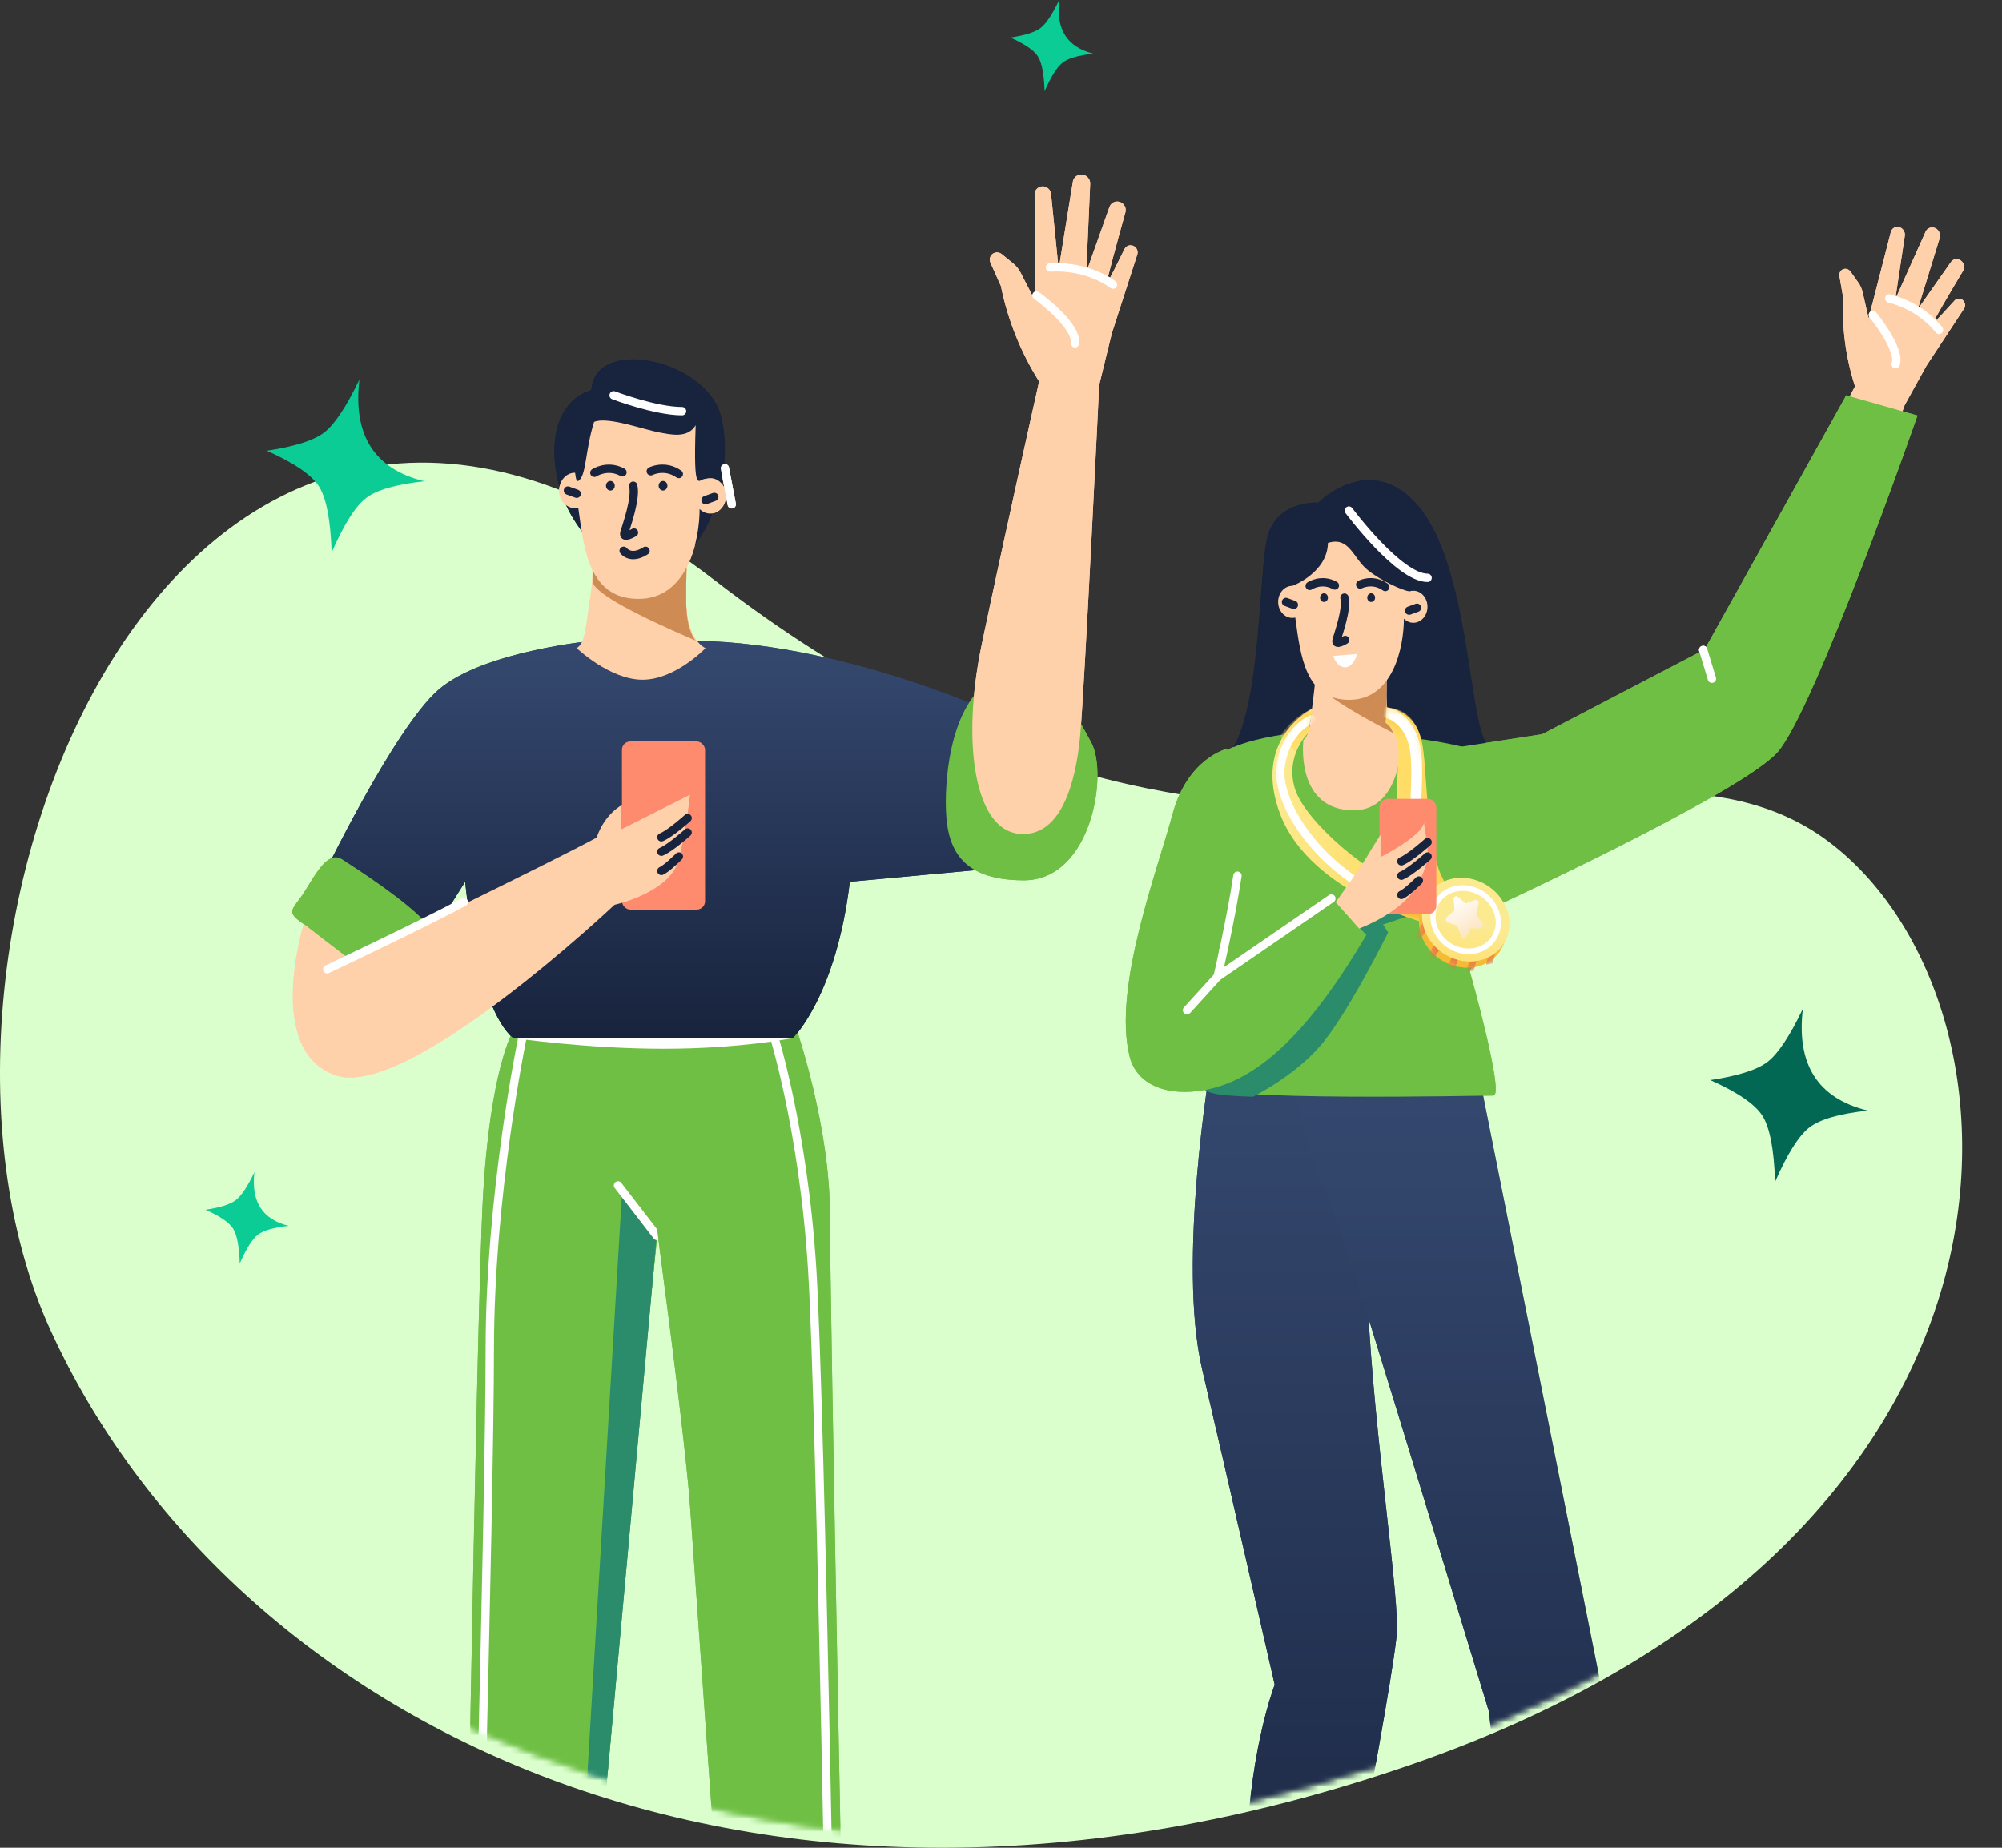 <svg width="312" height="288" viewBox="0 0 312 288" fill="none" xmlns="http://www.w3.org/2000/svg">
<rect x="0" y="0" width="312" height="288" fill="#333333" stroke="none"/>
<path fill-rule="evenodd" clip-rule="evenodd" d="M7.892 207.373C-19.819 146.776 27.992 26.105 111.442 90.492C194.893 154.879 251.602 106.478 284.759 131.023C317.916 155.568 322.281 239.8 219.586 275.154C116.891 310.508 35.604 267.969 7.892 207.373Z" fill="#DAFFCD"/>
<mask id="mask0_7_4" style="mask-type:alpha" maskUnits="userSpaceOnUse" x="32" y="17" width="280" height="270">
<path fill-rule="evenodd" clip-rule="evenodd" d="M43.769 252.908C43.769 252.908 103.843 296.832 178.337 284.003C252.831 271.174 280.814 237.893 280.814 237.893L261.791 147.075C261.791 147.075 303.671 113.891 309.444 78.384C315.217 42.876 311.684 18.636 293.969 18.636C276.254 18.636 250.903 83.553 237.479 81.08C224.055 78.607 220.165 44.183 204.964 53.515C189.763 62.847 195.167 11.604 163.491 18.636C131.815 25.669 155.667 65.641 125.053 53.515C94.439 41.389 69.88 50.062 61.636 72.341C53.391 94.619 23.647 121.299 34.39 160.719C45.132 200.138 52.067 196.882 50.995 221.104C49.924 245.326 43.769 252.908 43.769 252.908Z" fill="white"/>
</mask>
<g mask="url(#mask0_7_4)">
<path fill-rule="evenodd" clip-rule="evenodd" d="M79.952 160.719C79.952 160.719 76.332 166.666 75.247 186.996C74.163 207.326 72.275 329.129 72.275 329.129H89.878C89.878 329.129 97.198 249.874 98.302 234.635C99.407 219.396 105.788 161.79 105.788 161.79L79.952 160.719Z" fill="#6FBF44"/>
<path fill-rule="evenodd" clip-rule="evenodd" d="M102.388 192.276L96.928 186.057L88.407 329.129H89.878L102.388 192.276Z" fill="#2B8C6B"/>
<path d="M102.388 192.65L96.312 184.769" stroke="white" stroke-width="1.3" stroke-linecap="round"/>
<path d="M81.4 161.79C81.4 161.79 76.332 186.13 76.332 210.312C76.332 234.493 73.762 328.863 73.762 328.863" stroke="white" stroke-width="1.3" stroke-linecap="round"/>
<path fill-rule="evenodd" clip-rule="evenodd" d="M124.138 160.452C124.138 160.452 129.338 175.464 129.338 189.34C129.338 203.216 131.815 328.863 131.815 328.863H114.212C114.212 328.863 108.636 249.874 107.532 234.635C106.428 219.396 98.302 161.523 98.302 161.523L124.138 160.452Z" fill="#6FBF44"/>
<path d="M120.38 160.719C120.38 160.719 125.201 175.709 126.584 197.97C127.967 220.232 129.726 328.863 129.726 328.863" stroke="white" stroke-width="1.3" stroke-linecap="round"/>
<path fill-rule="evenodd" clip-rule="evenodd" d="M79.952 161.79C79.952 161.79 91.319 163.462 103.404 163.462C115.489 163.462 123.582 161.79 123.582 161.79H79.952Z" fill="white"/>
<path fill-rule="evenodd" clip-rule="evenodd" d="M92.584 99.847C92.584 99.847 75.368 101.432 68.364 107.481C61.359 113.53 49.924 137.43 49.924 137.43L64.831 149.595L72.496 137.43C72.496 137.43 74.192 156.877 79.952 161.79H123.582C123.582 161.79 130.301 155.289 132.446 137.43L158.831 134.993L157.111 112.103C157.111 112.103 130.426 99.417 106.295 99.895L92.584 99.847Z" fill="url(#paint0_linear_7_4)"/>
<path fill-rule="evenodd" clip-rule="evenodd" d="M53.343 133.958C51.237 132.601 49.514 135.645 47.608 138.745C45.702 141.845 44.255 141.941 47.339 144.037C50.424 146.132 61.169 157.166 62.927 155.52C64.685 153.874 64.534 149.099 65.959 148.766C67.384 148.434 69.519 147.501 66.527 144.006C63.535 140.51 55.45 135.315 53.343 133.958Z" fill="#6FBF44"/>
<path fill-rule="evenodd" clip-rule="evenodd" d="M147.398 125.066C147.398 131.447 149.002 137.191 159.548 137.207C170.095 137.223 172.745 120.634 170.059 115.713C167.372 110.792 163.357 102.851 156.18 105.26C149.002 107.669 147.398 118.685 147.398 125.066Z" fill="#6FBF44"/>
<path fill-rule="evenodd" clip-rule="evenodd" d="M168.32 114.872C167.641 121.977 165.341 130.712 158.674 129.942C152.007 129.172 149.749 116.073 152.998 100.464C156.248 84.855 161.941 59.46 161.941 59.46C159.081 54.908 157.043 49.835 155.986 44.585L154.356 40.951C154.13 40.447 154.286 39.859 154.73 39.547C155.146 39.254 155.712 39.277 156.114 39.605L157.924 41.082C158.387 41.459 158.766 41.928 159.039 42.458L161.257 46.77L161.24 30.314C161.239 29.663 161.722 29.123 162.366 29.056C163.08 28.981 163.727 29.511 163.8 30.231L164.988 41.947L167.198 28.328C167.313 27.619 167.958 27.132 168.672 27.215C169.394 27.298 169.934 27.933 169.902 28.66L169.292 42.443L172.903 32.258C173.142 31.582 173.887 31.239 174.565 31.493C175.212 31.735 175.571 32.435 175.387 33.095C174.513 36.232 172.211 44.553 172.503 44.166C172.773 43.809 174.434 40.462 175.242 38.823C175.491 38.318 176.089 38.098 176.614 38.319C177.141 38.54 177.414 39.13 177.24 39.668L173.273 51.951L171.3 60.015C171.3 60.015 169 107.767 168.32 114.872Z" fill="#FFD1AB"/>
<path d="M161.54 46.061C161.54 46.061 167.822 50.55 167.538 53.515" stroke="white" stroke-width="1.3" stroke-linecap="round"/>
<path d="M173.447 44.362C173.447 44.362 169.69 41.336 163.636 41.69" stroke="white" stroke-width="1.3" stroke-linecap="round"/>
<path fill-rule="evenodd" clip-rule="evenodd" d="M91.248 81.144C91.248 81.144 92.944 86.79 92.096 92.376C91.248 97.963 91.248 100.128 89.878 101.021C89.878 101.021 95.033 105.942 100.14 105.942C105.248 105.942 109.947 101.021 109.947 101.021C109.947 101.021 106.929 99.822 106.929 93.457C106.929 87.093 107.34 79.347 107.34 79.347L91.248 81.144Z" fill="#FFD1AB"/>
<path fill-rule="evenodd" clip-rule="evenodd" d="M107.088 85.024C106.982 88.012 106.929 90.824 106.929 93.457C106.929 96.435 107.425 98.565 108.416 99.847C98.589 95.627 93.253 92.653 92.406 90.923C92.436 89.998 92.421 89.091 92.375 88.227C92.362 87.435 92.31 86.642 92.221 85.849L107.088 85.024Z" fill="#CF8B54"/>
<path fill-rule="evenodd" clip-rule="evenodd" d="M89.104 80.432C85.575 74.48 84.481 63.257 92.165 60.784C92.686 52.323 110.173 55.98 112.398 64.996C114.623 74.012 110.045 86.778 103.605 88.307C97.165 89.835 92.633 86.384 89.104 80.432Z" fill="#18233D"/>
<path d="M95.631 61.611C95.631 61.611 102.136 64.083 106.295 64.083" stroke="white" stroke-width="1.3" stroke-linecap="round"/>
<path fill-rule="evenodd" clip-rule="evenodd" d="M92.584 65.757C94.654 64.874 100.229 66.927 102.649 67.382C104.573 67.744 107.171 68.359 108.416 66.28C108.029 77.723 108.905 74.506 109.985 74.634C110.205 74.561 110.438 74.522 110.679 74.522C112.038 74.522 113.14 75.76 113.14 77.286C113.14 78.812 112.038 80.049 110.679 80.049C110.045 80.049 109.468 79.78 109.031 79.338C109.035 84.181 107.174 93.343 99.521 93.343C91.869 93.343 91.043 85.817 90.12 79.147C89.953 79.187 89.78 79.208 89.602 79.208C88.243 79.208 87.141 77.971 87.141 76.445C87.141 74.918 88.243 73.681 89.602 73.681C89.698 73.681 89.677 75.135 90.12 74.964C91.409 74.188 91.174 70.222 92.584 65.757Z" fill="#FFD1AB"/>
<path d="M97.196 85.849C97.196 85.849 98.284 87.347 100.604 85.849" stroke="#18233D" stroke-width="1.3" stroke-linecap="round"/>
<path d="M98.685 75.706C99.167 77.706 97.632 81.908 97.317 83.01C97.002 84.112 98.807 83.01 98.807 83.01" stroke="#18233D" stroke-width="1.3" stroke-linecap="round"/>
<path d="M101.422 73.453C101.422 73.453 103.573 72.329 105.788 73.882" stroke="#18233D" stroke-width="1.3" stroke-linecap="round"/>
<path d="M92.629 73.692C92.629 73.692 94.66 72.328 97.011 73.62" stroke="#18233D" stroke-width="1.3" stroke-linecap="round"/>
<ellipse cx="103.333" cy="75.712" rx="0.684" ry="0.748" fill="#18233D"/>
<ellipse cx="95.123" cy="75.712" rx="0.684" ry="0.748" fill="#18233D"/>
<path d="M109.947 77.955L111.315 77.456" stroke="#18233D" stroke-width="1.3" stroke-linecap="round"/>
<path d="M89.878 76.958L88.51 76.46" stroke="#18233D" stroke-width="1.3" stroke-linecap="round"/>
<path d="M112.968 72.981L114.036 78.607" stroke="white" stroke-width="1.3" stroke-linecap="round"/>
<rect x="96.928" y="115.567" width="12.952" height="26.208" rx="1.3" fill="#FE8B6E"/>
<path fill-rule="evenodd" clip-rule="evenodd" d="M47.339 144.037C47.339 144.037 41.125 163.911 52.408 167.63C63.691 171.35 95.773 141.021 95.773 141.021C95.773 141.021 104.521 139.128 105.788 133.937C107.055 128.747 107.532 123.872 107.532 123.872L96.921 129.223V125.479C96.921 125.479 94.255 126.809 92.985 130.544C86.751 133.996 54.594 149.595 54.594 149.595L47.339 144.037Z" fill="#FFD1AB"/>
<path d="M107.164 127.505C107.164 127.505 104.493 129.914 103.074 130.5" stroke="#18233D" stroke-width="1.3" stroke-linecap="round"/>
<path d="M107.164 129.752C107.164 129.752 104.493 132.16 103.074 132.747" stroke="#18233D" stroke-width="1.3" stroke-linecap="round"/>
<path d="M105.801 133.496C105.801 133.496 104.02 135.302 103.074 135.742" stroke="#18233D" stroke-width="1.3" stroke-linecap="round"/>
<path d="M50.995 151.072C50.995 151.072 66.465 143.761 72.275 140.596" stroke="white" stroke-width="1.3" stroke-linecap="round"/>
<path fill-rule="evenodd" clip-rule="evenodd" d="M205.459 78.341C205.459 78.341 199.041 77.915 197.545 83.63C196.048 89.345 196.653 112.553 190.995 118.086C185.337 123.619 200.031 136.878 217.355 131.48C234.68 126.081 233.833 120.098 231.383 115.4C228.933 110.702 228.646 88.051 221.167 79.031C213.688 70.01 205.459 78.341 205.459 78.341Z" fill="#18233D"/>
<path fill-rule="evenodd" clip-rule="evenodd" d="M188.639 166.098C188.639 166.098 183.452 196.711 187.334 213.351C191.216 229.992 198.655 262.598 198.655 262.598C198.655 262.598 194.246 273.916 194.246 291.779C194.246 309.642 192.164 328.931 192.164 328.931H204.028C204.028 328.931 216.051 268.988 217.647 255.099C218.272 249.656 214.173 224.278 213.183 203.429C212.489 188.812 213.825 160.452 213.825 160.452L188.639 166.098Z" fill="url(#paint1_linear_7_4)"/>
<path fill-rule="evenodd" clip-rule="evenodd" d="M230.119 165.694L262.701 328.93H250.61C250.61 328.93 237.373 295.462 235.43 288.081C233.487 280.699 232.026 266.715 232.026 266.715C232.026 266.715 217.797 219.987 212.735 203.722C207.115 185.666 202.117 176.879 201.351 165.694H230.119Z" fill="url(#paint2_linear_7_4)"/>
<path fill-rule="evenodd" clip-rule="evenodd" d="M204.678 114.027C204.678 114.027 190.58 114.555 187.388 120.055C184.196 125.555 190.862 151.447 190.862 151.447C190.862 151.447 186.42 166.711 187.388 169.212C188.356 171.712 230.946 170.756 232.74 170.756C234.534 170.756 229.077 151.447 229.077 151.447C229.077 151.447 237.479 131.85 237.479 122.939C237.479 114.027 204.678 114.027 204.678 114.027Z" fill="#6FBF44"/>
<path fill-rule="evenodd" clip-rule="evenodd" d="M187.718 169.771L213.105 140.235L223.846 141.312L215.545 144.103L216.33 145.348C216.33 145.348 209.996 158.118 205.782 162.984C201.567 167.85 195.283 170.935 195.283 170.935C195.283 170.935 191.777 170.862 189.929 170.578C188.08 170.293 187.718 169.771 187.718 169.771Z" fill="#2B8C6B"/>
<path d="M210.213 79.582C210.213 79.582 218.007 90.066 222.483 90.066" stroke="white" stroke-width="1.3" stroke-linecap="round"/>
<path fill-rule="evenodd" clip-rule="evenodd" d="M204.175 97.381C204.175 97.381 205.464 102.481 204.819 107.529C204.175 112.577 204.175 114.534 203.133 115.341C203.133 115.341 201.813 125.603 210.186 126.279C218.558 126.956 218.387 115.341 218.387 115.341C218.387 115.341 216.094 114.258 216.094 108.506C216.094 102.755 216.406 95.756 216.406 95.756L204.175 97.381Z" fill="#FFD1AB"/>
<path fill-rule="evenodd" clip-rule="evenodd" d="M216.166 100.886C216.087 103.586 216.047 106.127 216.047 108.507C216.047 111.197 216.42 113.122 217.167 114.28C209.763 110.467 205.741 107.779 205.103 106.216C205.126 105.38 205.115 104.561 205.08 103.78C205.07 103.064 205.031 102.348 204.964 101.631L216.166 100.886Z" fill="#CF8B54"/>
<path fill-rule="evenodd" clip-rule="evenodd" d="M206.951 84.626C210.276 83.564 210.892 86.997 213.075 88.789C215.259 90.581 218.675 92.058 219.642 92.174C219.839 92.109 220.047 92.073 220.263 92.073C221.479 92.073 222.466 93.191 222.466 94.57C222.466 95.949 221.479 97.067 220.263 97.067C219.696 97.067 219.179 96.824 218.788 96.425C218.791 100.801 217.126 109.079 210.276 109.079C203.426 109.079 202.687 102.279 201.861 96.252C201.711 96.288 201.556 96.307 201.397 96.307C200.18 96.307 199.194 95.189 199.194 93.81C199.194 92.431 200.18 91.314 201.397 91.314C201.483 91.314 206.876 89.235 206.951 84.626Z" fill="#FFD1AB"/>
<path d="M209.527 93.143C209.959 94.95 208.584 98.747 208.302 99.743C208.021 100.739 209.636 99.743 209.636 99.743" stroke="#18233D" stroke-width="1.3" stroke-linecap="round"/>
<path d="M211.977 91.108C211.977 91.108 213.903 90.092 215.885 91.495" stroke="#18233D" stroke-width="1.3" stroke-linecap="round"/>
<path d="M204.106 91.323C204.106 91.323 205.924 90.091 208.029 91.258" stroke="#18233D" stroke-width="1.3" stroke-linecap="round"/>
<ellipse cx="213.688" cy="93.148" rx="0.612" ry="0.676" fill="#18233D"/>
<ellipse cx="206.339" cy="93.148" rx="0.612" ry="0.676" fill="#18233D"/>
<path fill-rule="evenodd" clip-rule="evenodd" d="M207.768 102.242L211.504 101.93C211.504 101.93 210.974 104.003 209.636 104.003C208.299 104.003 207.768 102.242 207.768 102.242Z" fill="white"/>
<path d="M219.608 95.175L220.833 94.725" stroke="#18233D" stroke-width="1.3" stroke-linecap="round"/>
<path d="M201.644 94.274L200.419 93.824" stroke="#18233D" stroke-width="1.3" stroke-linecap="round"/>
<path fill-rule="evenodd" clip-rule="evenodd" d="M281.393 105.78C279.315 111.43 276.821 119.596 271.394 117.187C265.966 114.779 266.853 103.426 272.89 91.483C278.928 79.539 289.092 60.217 289.092 60.217L289.046 60.074C287.635 55.642 287.027 51.01 287.254 46.422L286.667 43.054C286.58 42.557 286.85 42.085 287.303 41.942C287.699 41.817 288.138 41.976 288.394 42.335L289.606 44.04C289.925 44.488 290.153 44.997 290.276 45.534L291.211 49.62L294.673 36.172C294.819 35.605 295.356 35.264 295.918 35.382C296.526 35.51 296.943 36.126 296.849 36.757L295.363 46.656L300.086 36.117C300.345 35.539 300.997 35.29 301.579 35.548C302.167 35.809 302.479 36.497 302.288 37.114L298.867 48.211L304.043 40.835C304.398 40.33 305.086 40.232 305.594 40.616C306.093 40.993 306.241 41.697 305.929 42.221C304.506 44.603 300.87 50.719 301.194 50.481C301.496 50.26 303.591 47.966 304.619 46.834C304.941 46.479 305.479 46.448 305.865 46.763C306.267 47.092 306.366 47.681 306.09 48.102L300.188 57.075L296.822 63.167C296.822 63.167 283.471 100.131 281.393 105.78Z" fill="#FFD1AB"/>
<path d="M291.884 49.105C291.884 49.105 296.28 54.453 295.425 56.78" stroke="white" stroke-width="1.3" stroke-linecap="round"/>
<path d="M302.175 51.419C302.175 51.419 299.651 47.847 294.429 46.525" stroke="white" stroke-width="1.3" stroke-linecap="round"/>
<path fill-rule="evenodd" clip-rule="evenodd" d="M226.573 116.562L240.346 114.434L265.651 101.234L287.725 61.611L298.829 64.766C298.829 64.766 282.82 110.638 277.039 117.205C271.259 123.772 230.458 142.481 230.458 142.481L226.573 116.562Z" fill="#6FBF44"/>
<path d="M265.428 101.297L266.791 105.79" stroke="white" stroke-width="1.3" stroke-linecap="round"/>
<path fill-rule="evenodd" clip-rule="evenodd" d="M216.105 110.287C216.105 110.287 220.157 110.417 221.436 115.036C222.714 119.655 221.848 134.667 226.041 138.561L221.92 143.788C221.92 143.788 204.19 139.036 199.56 127.036C194.93 115.036 204.578 110.403 204.578 110.403L203.877 114.217C203.877 114.217 200.22 117.717 201.8 122.911C203.38 128.105 213.932 136.935 219.186 138.112C218.171 133.02 217.403 123.976 217.913 119.036C218.423 114.097 215.94 112.662 215.94 112.662L216.105 110.287Z" fill="url(#paint3_linear_7_4)"/>
<mask id="mask1_7_4" style="mask-type:alpha" maskUnits="userSpaceOnUse" x="198" y="110" width="29" height="34">
<path fill-rule="evenodd" clip-rule="evenodd" d="M216.105 110.287C216.105 110.287 220.157 110.417 221.436 115.036C222.714 119.655 221.848 134.667 226.041 138.561L221.92 143.788C221.92 143.788 204.19 139.036 199.56 127.036C194.93 115.036 204.578 110.403 204.578 110.403L203.877 114.217C203.877 114.217 200.22 117.717 201.8 122.911C203.38 128.105 213.932 136.935 219.186 138.112C218.171 133.02 217.403 123.976 217.913 119.036C218.423 114.097 215.94 112.662 215.94 112.662L216.105 110.287Z" fill="white"/>
</mask>
<g mask="url(#mask1_7_4)">
<path fill-rule="evenodd" clip-rule="evenodd" d="M222.01 118.961L217.823 120.157C217.847 119.765 217.877 119.39 217.913 119.036C218.253 115.743 217.596 113.618 215.94 112.661L216.105 110.287C218.807 110.373 220.584 111.956 221.436 115.036C221.696 115.975 221.867 117.344 222.01 118.961ZM199.466 114.778C200.569 112.951 202.327 111.452 204.741 110.283L204.04 114.097C203.067 115.019 202.357 116.017 201.91 117.093L199.466 114.778Z" fill="url(#paint4_linear_7_4)"/>
<path d="M215.643 110.935C215.643 110.935 219.737 111.442 220.587 116.939C221.436 122.437 219.124 130.949 222.704 138.129" stroke="white" stroke-width="1.69"/>
<path fill-rule="evenodd" clip-rule="evenodd" d="M219.186 138.112L221.92 143.788C221.92 143.788 217.056 142.23 215.103 141.59C213.15 140.95 213.573 135.362 213.573 135.362C213.573 135.362 215.444 136.633 216.575 137.187C217.706 137.742 219.186 138.112 219.186 138.112Z" fill="url(#paint5_linear_7_4)"/>
<path d="M204.418 112.103C204.418 112.103 200.265 113.668 199.56 119.655C198.855 125.643 206.669 137.244 218.932 140.979" stroke="white" stroke-width="1.3" stroke-linecap="round"/>
</g>
<ellipse rx="6.119" ry="7.26" transform="matrix(-0.295 0.996 0.904 0.323 227.948 144.295)" fill="#F5BB37"/>
<mask id="mask2_7_4" style="mask-type:alpha" maskUnits="userSpaceOnUse" x="221" y="137" width="14" height="14">
<ellipse rx="6.119" ry="7.26" transform="matrix(-0.295 0.996 0.904 0.323 227.948 144.295)" fill="white"/>
</mask>
<g mask="url(#mask2_7_4)">
<path d="M223.266 143.473L221.095 146.841L220.242 146.147L222.412 142.78L223.266 143.473Z" fill="url(#paint6_linear_7_4)"/>
<path d="M225 146.87L223.433 149.504L222.558 148.845L224.125 146.212L225 146.87Z" fill="url(#paint7_linear_7_4)"/>
<path d="M227.603 148.487L226.64 151.213L225.666 150.765L226.629 148.039L227.603 148.487Z" fill="url(#paint8_linear_7_4)"/>
<path d="M230.578 148.343L229.493 151.747L228.459 151.554L229.543 148.151L230.578 148.343Z" fill="url(#paint9_linear_7_4)"/>
<path d="M233.193 147.959L232.622 150.174L231.594 150.357L232.165 148.143L233.193 147.959Z" fill="url(#paint10_linear_7_4)"/>
</g>
<ellipse rx="6.119" ry="7.26" transform="matrix(-0.295 0.996 0.904 0.323 228.416 143.341)" fill="url(#paint11_linear_7_4)"/>
<ellipse rx="4.631" ry="5.431" transform="matrix(-0.295 0.996 0.904 0.323 228.416 143.341)" stroke="white" stroke-width="0.845"/>
<path d="M225.674 143.78C225.518 143.725 225.399 143.578 225.362 143.396C225.326 143.215 225.38 143.036 225.503 142.93L226.602 141.987C226.648 141.947 226.673 141.881 226.668 141.811L226.546 140.176C226.533 139.992 226.609 139.826 226.746 139.742C226.883 139.659 227.052 139.676 227.186 139.786L228.385 140.766C228.436 140.808 228.5 140.82 228.556 140.797L229.866 140.274C230.013 140.215 230.18 140.259 230.301 140.39C230.422 140.52 230.472 140.709 230.432 140.883L230.074 142.432C230.059 142.498 230.073 142.571 230.113 142.626L231.044 143.939C231.126 144.054 231.16 144.194 231.141 144.333C231.111 144.549 230.949 144.708 230.754 144.705L229.334 144.682C229.275 144.681 229.218 144.716 229.188 144.771L228.453 146.106C228.417 146.171 228.37 146.221 228.312 146.256C228.207 146.321 228.079 146.325 227.961 146.269C227.844 146.214 227.754 146.107 227.708 145.97L227.189 144.407C227.166 144.34 227.118 144.288 227.059 144.267L225.674 143.78Z" fill="url(#paint12_linear_7_4)"/>
<path fill-rule="evenodd" clip-rule="evenodd" d="M191.189 116.717C191.189 116.717 185.056 118.196 182.723 126.936C180.39 135.676 173.363 153.972 176.051 164.687C177.167 169.135 181.982 171.006 187.951 169.854C196.364 168.232 204.222 160.51 212.939 145.729L207.426 139.986L189.768 152.386L191.189 116.717Z" fill="#6FBF44"/>
<path d="M189.763 152.215L184.991 157.457" stroke="white" stroke-width="1.3" stroke-linecap="round"/>
<path d="M192.851 136.491C191.83 143.369 189.763 152.215 189.763 152.215L207.486 140.044" stroke="white" stroke-width="1.3" stroke-linecap="round"/>
<rect x="214.984" y="124.51" width="8.862" height="17.971" rx="1.3" fill="#FE8B6E"/>
<path fill-rule="evenodd" clip-rule="evenodd" d="M208.168 140.624C208.168 140.624 211.975 135.3 212.987 133.594C213.998 131.887 215.149 130.12 215.149 130.12V133.594C215.149 133.594 221.541 130.362 221.911 128.254C222.491 132.481 223.204 133.698 220.831 138.01C218.458 142.323 211.813 144.727 211.813 144.727L208.168 140.624Z" fill="#FFD1AB"/>
<path d="M222.483 131.249C222.483 131.249 219.812 133.658 218.393 134.244" stroke="#18233D" stroke-width="1.3" stroke-linecap="round"/>
<path d="M222.483 133.496C222.483 133.496 219.812 135.904 218.393 136.491" stroke="#18233D" stroke-width="1.3" stroke-linecap="round"/>
<path d="M221.119 137.24C221.119 137.24 219.339 139.046 218.393 139.486" stroke="#18233D" stroke-width="1.3" stroke-linecap="round"/>
</g>
<mask id="mask3_7_4" style="mask-type:alpha" maskUnits="userSpaceOnUse" x="32" y="17" width="280" height="270">
<path fill-rule="evenodd" clip-rule="evenodd" d="M43.769 252.908C43.769 252.908 103.843 296.832 178.337 284.003C252.831 271.174 280.814 237.893 280.814 237.893L261.791 147.075C261.791 147.075 303.671 113.891 309.444 78.384C315.217 42.876 311.684 18.636 293.969 18.636C276.254 18.636 250.903 83.553 237.479 81.08C224.055 78.607 220.165 44.183 204.964 53.515C189.763 62.847 195.167 11.604 163.491 18.636C131.815 25.669 155.667 65.641 125.053 53.515C94.439 41.389 69.88 50.062 61.636 72.341C53.391 94.619 23.647 121.299 34.39 160.719C45.132 200.138 52.067 196.882 50.995 221.104C49.924 245.326 43.769 252.908 43.769 252.908Z" fill="white"/>
</mask>
<g mask="url(#mask3_7_4)">
<path fill-rule="evenodd" clip-rule="evenodd" d="M79.952 160.719C79.952 160.719 76.332 166.666 75.247 186.996C74.163 207.326 72.275 329.129 72.275 329.129H89.878C89.878 329.129 97.198 249.874 98.302 234.635C99.407 219.396 105.788 161.79 105.788 161.79L79.952 160.719Z" fill="#6FBF44"/>
<path fill-rule="evenodd" clip-rule="evenodd" d="M102.388 192.276L96.928 186.057L88.407 329.129H89.878L102.388 192.276Z" fill="#2B8C6B"/>
<path d="M102.388 192.65L96.312 184.769" stroke="white" stroke-width="1.3" stroke-linecap="round"/>
<path d="M81.4 161.79C81.4 161.79 76.332 186.13 76.332 210.312C76.332 234.493 73.762 328.863 73.762 328.863" stroke="white" stroke-width="1.3" stroke-linecap="round"/>
<path fill-rule="evenodd" clip-rule="evenodd" d="M124.138 160.452C124.138 160.452 129.338 175.464 129.338 189.34C129.338 203.216 131.815 328.863 131.815 328.863H114.212C114.212 328.863 108.636 249.874 107.532 234.635C106.428 219.396 98.302 161.523 98.302 161.523L124.138 160.452Z" fill="#6FBF44"/>
<path d="M120.38 160.719C120.38 160.719 125.201 175.709 126.584 197.97C127.967 220.232 129.726 328.863 129.726 328.863" stroke="white" stroke-width="1.3" stroke-linecap="round"/>
<path fill-rule="evenodd" clip-rule="evenodd" d="M79.952 161.79C79.952 161.79 91.319 163.462 103.404 163.462C115.489 163.462 123.582 161.79 123.582 161.79H79.952Z" fill="white"/>
<path fill-rule="evenodd" clip-rule="evenodd" d="M92.584 99.847C92.584 99.847 75.368 101.432 68.364 107.481C61.359 113.53 49.924 137.43 49.924 137.43L64.831 149.595L72.496 137.43C72.496 137.43 74.192 156.877 79.952 161.79H123.582C123.582 161.79 130.301 155.289 132.446 137.43L158.831 134.993L157.111 112.103C157.111 112.103 130.426 99.417 106.295 99.895L92.584 99.847Z" fill="url(#paint13_linear_7_4)"/>
<path fill-rule="evenodd" clip-rule="evenodd" d="M53.343 133.958C51.237 132.601 49.514 135.645 47.608 138.745C45.702 141.845 44.255 141.941 47.339 144.037C50.424 146.132 61.169 157.166 62.927 155.52C64.685 153.874 64.534 149.099 65.959 148.766C67.384 148.434 69.519 147.501 66.527 144.006C63.535 140.51 55.45 135.315 53.343 133.958Z" fill="#6FBF44"/>
<path fill-rule="evenodd" clip-rule="evenodd" d="M147.398 125.066C147.398 131.447 149.002 137.191 159.548 137.207C170.095 137.223 172.745 120.634 170.059 115.713C167.372 110.792 163.357 102.851 156.18 105.26C149.002 107.669 147.398 118.685 147.398 125.066Z" fill="#6FBF44"/>
<path fill-rule="evenodd" clip-rule="evenodd" d="M168.32 114.872C167.641 121.977 165.341 130.712 158.674 129.942C152.007 129.172 149.749 116.073 152.998 100.464C156.248 84.855 161.941 59.46 161.941 59.46C159.081 54.908 157.043 49.835 155.986 44.585L154.356 40.951C154.13 40.447 154.286 39.859 154.73 39.547C155.146 39.254 155.712 39.277 156.114 39.605L157.924 41.082C158.387 41.459 158.766 41.928 159.039 42.458L161.257 46.77L161.24 30.314C161.239 29.663 161.722 29.123 162.366 29.056C163.08 28.981 163.727 29.511 163.8 30.231L164.988 41.947L167.198 28.328C167.313 27.619 167.958 27.132 168.672 27.215C169.394 27.298 169.934 27.933 169.902 28.66L169.292 42.443L172.903 32.258C173.142 31.582 173.887 31.239 174.565 31.493C175.212 31.735 175.571 32.435 175.387 33.095C174.513 36.232 172.211 44.553 172.503 44.166C172.773 43.809 174.434 40.462 175.242 38.823C175.491 38.318 176.089 38.098 176.614 38.319C177.141 38.54 177.414 39.13 177.24 39.668L173.273 51.951L171.3 60.015C171.3 60.015 169 107.767 168.32 114.872Z" fill="#FFD1AB"/>
<path d="M161.54 46.061C161.54 46.061 167.822 50.55 167.538 53.515" stroke="white" stroke-width="1.3" stroke-linecap="round"/>
<path d="M173.447 44.362C173.447 44.362 169.69 41.336 163.636 41.69" stroke="white" stroke-width="1.3" stroke-linecap="round"/>
<path fill-rule="evenodd" clip-rule="evenodd" d="M91.248 81.144C91.248 81.144 92.944 86.79 92.096 92.376C91.248 97.963 91.248 100.128 89.878 101.021C89.878 101.021 95.033 105.942 100.14 105.942C105.248 105.942 109.947 101.021 109.947 101.021C109.947 101.021 106.929 99.822 106.929 93.457C106.929 87.093 107.34 79.347 107.34 79.347L91.248 81.144Z" fill="#FFD1AB"/>
<path fill-rule="evenodd" clip-rule="evenodd" d="M107.088 85.024C106.982 88.012 106.929 90.824 106.929 93.457C106.929 96.435 107.425 98.565 108.416 99.847C98.589 95.627 93.253 92.653 92.406 90.923C92.436 89.998 92.421 89.091 92.375 88.227C92.362 87.435 92.31 86.642 92.221 85.849L107.088 85.024Z" fill="#CF8B54"/>
<path fill-rule="evenodd" clip-rule="evenodd" d="M89.104 80.432C85.575 74.48 84.481 63.257 92.165 60.784C92.686 52.323 110.173 55.98 112.398 64.996C114.623 74.012 110.045 86.778 103.605 88.307C97.165 89.835 92.633 86.384 89.104 80.432Z" fill="#18233D"/>
<path d="M95.631 61.611C95.631 61.611 102.136 64.083 106.295 64.083" stroke="white" stroke-width="1.3" stroke-linecap="round"/>
<path fill-rule="evenodd" clip-rule="evenodd" d="M92.584 65.757C94.654 64.874 100.229 66.927 102.649 67.382C104.573 67.744 107.171 68.359 108.416 66.28C108.029 77.723 108.905 74.506 109.985 74.634C110.205 74.561 110.438 74.522 110.679 74.522C112.038 74.522 113.14 75.76 113.14 77.286C113.14 78.812 112.038 80.049 110.679 80.049C110.045 80.049 109.468 79.78 109.031 79.338C109.035 84.181 107.174 93.343 99.521 93.343C91.869 93.343 91.043 85.817 90.12 79.147C89.953 79.187 89.78 79.208 89.602 79.208C88.243 79.208 87.141 77.971 87.141 76.445C87.141 74.918 88.243 73.681 89.602 73.681C89.698 73.681 89.677 75.135 90.12 74.964C91.409 74.188 91.174 70.222 92.584 65.757Z" fill="#FFD1AB"/>
<path d="M97.196 85.849C97.196 85.849 98.284 87.347 100.604 85.849" stroke="#18233D" stroke-width="1.3" stroke-linecap="round"/>
<path d="M98.685 75.706C99.167 77.706 97.632 81.908 97.317 83.01C97.002 84.112 98.807 83.01 98.807 83.01" stroke="#18233D" stroke-width="1.3" stroke-linecap="round"/>
<path d="M101.422 73.453C101.422 73.453 103.573 72.329 105.788 73.882" stroke="#18233D" stroke-width="1.3" stroke-linecap="round"/>
<path d="M92.629 73.692C92.629 73.692 94.66 72.328 97.011 73.62" stroke="#18233D" stroke-width="1.3" stroke-linecap="round"/>
<ellipse cx="103.333" cy="75.712" rx="0.684" ry="0.748" fill="#18233D"/>
<ellipse cx="95.123" cy="75.712" rx="0.684" ry="0.748" fill="#18233D"/>
<path d="M109.947 77.955L111.315 77.456" stroke="#18233D" stroke-width="1.3" stroke-linecap="round"/>
<path d="M89.878 76.958L88.51 76.46" stroke="#18233D" stroke-width="1.3" stroke-linecap="round"/>
<path d="M112.968 72.981L114.036 78.607" stroke="white" stroke-width="1.3" stroke-linecap="round"/>
<rect x="96.928" y="115.567" width="12.952" height="26.208" rx="1.3" fill="#FE8B6E"/>
<path fill-rule="evenodd" clip-rule="evenodd" d="M47.339 144.037C47.339 144.037 41.125 163.911 52.408 167.63C63.691 171.35 95.773 141.021 95.773 141.021C95.773 141.021 104.521 139.128 105.788 133.937C107.055 128.747 107.532 123.872 107.532 123.872L96.921 129.223V125.479C96.921 125.479 94.255 126.809 92.985 130.544C86.751 133.996 54.594 149.595 54.594 149.595L47.339 144.037Z" fill="#FFD1AB"/>
<path d="M107.164 127.505C107.164 127.505 104.493 129.914 103.074 130.5" stroke="#18233D" stroke-width="1.3" stroke-linecap="round"/>
<path d="M107.164 129.752C107.164 129.752 104.493 132.16 103.074 132.747" stroke="#18233D" stroke-width="1.3" stroke-linecap="round"/>
<path d="M105.801 133.496C105.801 133.496 104.02 135.302 103.074 135.742" stroke="#18233D" stroke-width="1.3" stroke-linecap="round"/>
<path d="M50.995 151.072C50.995 151.072 66.465 143.761 72.275 140.596" stroke="white" stroke-width="1.3" stroke-linecap="round"/>
<path fill-rule="evenodd" clip-rule="evenodd" d="M205.459 78.341C205.459 78.341 199.041 77.915 197.545 83.63C196.048 89.345 196.653 112.553 190.995 118.086C185.337 123.619 200.031 136.878 217.355 131.48C234.68 126.081 233.833 120.098 231.383 115.4C228.933 110.702 228.646 88.051 221.167 79.031C213.688 70.01 205.459 78.341 205.459 78.341Z" fill="#18233D"/>
<path fill-rule="evenodd" clip-rule="evenodd" d="M188.639 166.098C188.639 166.098 183.452 196.711 187.334 213.351C191.216 229.992 198.655 262.598 198.655 262.598C198.655 262.598 194.246 273.916 194.246 291.779C194.246 309.642 192.164 328.931 192.164 328.931H204.028C204.028 328.931 216.051 268.988 217.647 255.099C218.272 249.656 214.173 224.278 213.183 203.429C212.489 188.812 213.825 160.452 213.825 160.452L188.639 166.098Z" fill="url(#paint14_linear_7_4)"/>
<path fill-rule="evenodd" clip-rule="evenodd" d="M230.119 165.694L262.701 328.93H250.61C250.61 328.93 237.373 295.462 235.43 288.081C233.487 280.699 232.026 266.715 232.026 266.715C232.026 266.715 217.797 219.987 212.735 203.722C207.115 185.666 202.117 176.879 201.351 165.694H230.119Z" fill="url(#paint15_linear_7_4)"/>
<path fill-rule="evenodd" clip-rule="evenodd" d="M204.678 114.027C204.678 114.027 190.58 114.555 187.388 120.055C184.196 125.555 190.862 151.447 190.862 151.447C190.862 151.447 186.42 166.711 187.388 169.212C188.356 171.712 230.946 170.756 232.74 170.756C234.534 170.756 229.077 151.447 229.077 151.447C229.077 151.447 237.479 131.85 237.479 122.939C237.479 114.027 204.678 114.027 204.678 114.027Z" fill="#6FBF44"/>
<path fill-rule="evenodd" clip-rule="evenodd" d="M187.718 169.771L213.105 140.235L223.846 141.312L215.545 144.103L216.33 145.348C216.33 145.348 209.996 158.118 205.782 162.984C201.567 167.85 195.283 170.935 195.283 170.935C195.283 170.935 191.777 170.862 189.929 170.578C188.08 170.293 187.718 169.771 187.718 169.771Z" fill="#2B8C6B"/>
<path d="M210.213 79.582C210.213 79.582 218.007 90.066 222.483 90.066" stroke="white" stroke-width="1.3" stroke-linecap="round"/>
<path fill-rule="evenodd" clip-rule="evenodd" d="M204.175 97.381C204.175 97.381 205.464 102.481 204.819 107.529C204.175 112.577 204.175 114.534 203.133 115.341C203.133 115.341 201.813 125.603 210.186 126.279C218.558 126.956 218.387 115.341 218.387 115.341C218.387 115.341 216.094 114.258 216.094 108.506C216.094 102.755 216.406 95.756 216.406 95.756L204.175 97.381Z" fill="#FFD1AB"/>
<path fill-rule="evenodd" clip-rule="evenodd" d="M216.166 100.886C216.087 103.586 216.047 106.127 216.047 108.507C216.047 111.197 216.42 113.122 217.167 114.28C209.763 110.467 205.741 107.779 205.103 106.216C205.126 105.38 205.115 104.561 205.08 103.78C205.07 103.064 205.031 102.348 204.964 101.631L216.166 100.886Z" fill="#CF8B54"/>
<path fill-rule="evenodd" clip-rule="evenodd" d="M206.951 84.626C210.276 83.564 210.892 86.997 213.075 88.789C215.259 90.581 218.675 92.058 219.642 92.174C219.839 92.109 220.047 92.073 220.263 92.073C221.479 92.073 222.466 93.191 222.466 94.57C222.466 95.949 221.479 97.067 220.263 97.067C219.696 97.067 219.179 96.824 218.788 96.425C218.791 100.801 217.126 109.079 210.276 109.079C203.426 109.079 202.687 102.279 201.861 96.252C201.711 96.288 201.556 96.307 201.397 96.307C200.18 96.307 199.194 95.189 199.194 93.81C199.194 92.431 200.18 91.314 201.397 91.314C201.483 91.314 206.876 89.235 206.951 84.626Z" fill="#FFD1AB"/>
<path d="M209.527 93.143C209.959 94.95 208.584 98.747 208.302 99.743C208.021 100.739 209.636 99.743 209.636 99.743" stroke="#18233D" stroke-width="1.3" stroke-linecap="round"/>
<path d="M211.977 91.108C211.977 91.108 213.903 90.092 215.885 91.495" stroke="#18233D" stroke-width="1.3" stroke-linecap="round"/>
<path d="M204.106 91.323C204.106 91.323 205.924 90.091 208.029 91.258" stroke="#18233D" stroke-width="1.3" stroke-linecap="round"/>
<ellipse cx="213.688" cy="93.148" rx="0.612" ry="0.676" fill="#18233D"/>
<ellipse cx="206.339" cy="93.148" rx="0.612" ry="0.676" fill="#18233D"/>
<path fill-rule="evenodd" clip-rule="evenodd" d="M207.768 102.242L211.504 101.93C211.504 101.93 210.974 104.003 209.636 104.003C208.299 104.003 207.768 102.242 207.768 102.242Z" fill="white"/>
<path d="M219.608 95.175L220.833 94.725" stroke="#18233D" stroke-width="1.3" stroke-linecap="round"/>
<path d="M201.644 94.274L200.419 93.824" stroke="#18233D" stroke-width="1.3" stroke-linecap="round"/>
<path fill-rule="evenodd" clip-rule="evenodd" d="M281.393 105.78C279.315 111.43 276.821 119.596 271.394 117.187C265.966 114.779 266.853 103.426 272.89 91.483C278.928 79.539 289.092 60.217 289.092 60.217L289.046 60.074C287.635 55.642 287.027 51.01 287.254 46.422L286.667 43.054C286.58 42.557 286.85 42.085 287.303 41.942C287.699 41.817 288.138 41.976 288.394 42.335L289.606 44.04C289.925 44.488 290.153 44.997 290.276 45.534L291.211 49.62L294.673 36.172C294.819 35.605 295.356 35.264 295.918 35.382C296.526 35.51 296.943 36.126 296.849 36.757L295.363 46.656L300.086 36.117C300.345 35.539 300.997 35.29 301.579 35.548C302.167 35.809 302.479 36.497 302.288 37.114L298.867 48.211L304.043 40.835C304.398 40.33 305.086 40.232 305.594 40.616C306.093 40.993 306.241 41.697 305.929 42.221C304.506 44.603 300.87 50.719 301.194 50.481C301.496 50.26 303.591 47.966 304.619 46.834C304.941 46.479 305.479 46.448 305.865 46.763C306.267 47.092 306.366 47.681 306.09 48.102L300.188 57.075L296.822 63.167C296.822 63.167 283.471 100.131 281.393 105.78Z" fill="#FFD1AB"/>
<path d="M291.884 49.105C291.884 49.105 296.28 54.453 295.425 56.78" stroke="white" stroke-width="1.3" stroke-linecap="round"/>
<path d="M302.175 51.419C302.175 51.419 299.651 47.847 294.429 46.525" stroke="white" stroke-width="1.3" stroke-linecap="round"/>
<path fill-rule="evenodd" clip-rule="evenodd" d="M226.573 116.562L240.346 114.434L265.651 101.234L287.725 61.611L298.829 64.766C298.829 64.766 282.82 110.638 277.039 117.205C271.259 123.772 230.458 142.481 230.458 142.481L226.573 116.562Z" fill="#6FBF44"/>
<path d="M265.428 101.297L266.791 105.79" stroke="white" stroke-width="1.3" stroke-linecap="round"/>
<path fill-rule="evenodd" clip-rule="evenodd" d="M216.105 110.287C216.105 110.287 220.157 110.417 221.436 115.036C222.714 119.655 221.848 134.667 226.041 138.561L221.92 143.788C221.92 143.788 204.19 139.036 199.56 127.036C194.93 115.036 204.578 110.403 204.578 110.403L203.877 114.217C203.877 114.217 200.22 117.717 201.8 122.911C203.38 128.105 213.932 136.935 219.186 138.112C218.171 133.02 217.403 123.976 217.913 119.036C218.423 114.097 215.94 112.662 215.94 112.662L216.105 110.287Z" fill="url(#paint16_linear_7_4)"/>
<mask id="mask4_7_4" style="mask-type:alpha" maskUnits="userSpaceOnUse" x="198" y="110" width="29" height="34">
<path fill-rule="evenodd" clip-rule="evenodd" d="M216.105 110.287C216.105 110.287 220.157 110.417 221.436 115.036C222.714 119.655 221.848 134.667 226.041 138.561L221.92 143.788C221.92 143.788 204.19 139.036 199.56 127.036C194.93 115.036 204.578 110.403 204.578 110.403L203.877 114.217C203.877 114.217 200.22 117.717 201.8 122.911C203.38 128.105 213.932 136.935 219.186 138.112C218.171 133.02 217.403 123.976 217.913 119.036C218.423 114.097 215.94 112.662 215.94 112.662L216.105 110.287Z" fill="white"/>
</mask>
<g mask="url(#mask4_7_4)">
<path fill-rule="evenodd" clip-rule="evenodd" d="M222.01 118.961L217.823 120.157C217.847 119.765 217.877 119.39 217.913 119.036C218.253 115.743 217.596 113.618 215.94 112.661L216.105 110.287C218.807 110.373 220.584 111.956 221.436 115.036C221.696 115.975 221.867 117.344 222.01 118.961ZM199.466 114.778C200.569 112.951 202.327 111.452 204.741 110.283L204.04 114.097C203.067 115.019 202.357 116.017 201.91 117.093L199.466 114.778Z" fill="url(#paint17_linear_7_4)"/>
<path d="M215.643 110.935C215.643 110.935 219.737 111.442 220.587 116.939C221.436 122.437 219.124 130.949 222.704 138.129" stroke="white" stroke-width="1.69"/>
<path fill-rule="evenodd" clip-rule="evenodd" d="M219.186 138.112L221.92 143.788C221.92 143.788 217.056 142.23 215.103 141.59C213.15 140.95 213.573 135.362 213.573 135.362C213.573 135.362 215.444 136.633 216.575 137.187C217.706 137.742 219.186 138.112 219.186 138.112Z" fill="url(#paint18_linear_7_4)"/>
<path d="M204.418 112.103C204.418 112.103 200.265 113.668 199.56 119.655C198.855 125.643 206.669 137.244 218.932 140.979" stroke="white" stroke-width="1.3" stroke-linecap="round"/>
</g>
<ellipse rx="6.119" ry="7.26" transform="matrix(-0.295 0.996 0.904 0.323 227.948 144.295)" fill="#F5BB37"/>
<mask id="mask5_7_4" style="mask-type:alpha" maskUnits="userSpaceOnUse" x="221" y="137" width="14" height="14">
<ellipse rx="6.119" ry="7.26" transform="matrix(-0.295 0.996 0.904 0.323 227.948 144.295)" fill="white"/>
</mask>
<g mask="url(#mask5_7_4)">
<path d="M223.266 143.473L221.095 146.841L220.242 146.147L222.412 142.78L223.266 143.473Z" fill="url(#paint19_linear_7_4)"/>
<path d="M225 146.87L223.433 149.504L222.558 148.845L224.125 146.212L225 146.87Z" fill="url(#paint20_linear_7_4)"/>
<path d="M227.603 148.487L226.64 151.213L225.666 150.765L226.629 148.039L227.603 148.487Z" fill="url(#paint21_linear_7_4)"/>
<path d="M230.578 148.343L229.493 151.747L228.459 151.554L229.543 148.151L230.578 148.343Z" fill="url(#paint22_linear_7_4)"/>
<path d="M233.193 147.959L232.622 150.174L231.594 150.357L232.165 148.143L233.193 147.959Z" fill="url(#paint23_linear_7_4)"/>
</g>
<ellipse rx="6.119" ry="7.26" transform="matrix(-0.295 0.996 0.904 0.323 228.416 143.341)" fill="url(#paint24_linear_7_4)"/>
<ellipse rx="4.631" ry="5.431" transform="matrix(-0.295 0.996 0.904 0.323 228.416 143.341)" stroke="white" stroke-width="0.845"/>
<path d="M225.674 143.78C225.518 143.725 225.399 143.578 225.362 143.396C225.326 143.215 225.38 143.036 225.503 142.93L226.602 141.987C226.648 141.947 226.673 141.881 226.668 141.811L226.546 140.176C226.533 139.992 226.609 139.826 226.746 139.742C226.883 139.659 227.052 139.676 227.186 139.786L228.385 140.766C228.436 140.808 228.5 140.82 228.556 140.797L229.866 140.274C230.013 140.215 230.18 140.259 230.301 140.39C230.422 140.52 230.472 140.709 230.432 140.883L230.074 142.432C230.059 142.498 230.073 142.571 230.113 142.626L231.044 143.939C231.126 144.054 231.16 144.194 231.141 144.333C231.111 144.549 230.949 144.708 230.754 144.705L229.334 144.682C229.275 144.681 229.218 144.716 229.188 144.771L228.453 146.106C228.417 146.171 228.37 146.221 228.312 146.256C228.207 146.321 228.079 146.325 227.961 146.269C227.844 146.214 227.754 146.107 227.708 145.97L227.189 144.407C227.166 144.34 227.118 144.288 227.059 144.267L225.674 143.78Z" fill="url(#paint25_linear_7_4)"/>
<path fill-rule="evenodd" clip-rule="evenodd" d="M191.189 116.717C191.189 116.717 185.056 118.196 182.723 126.936C180.39 135.676 173.363 153.972 176.051 164.687C177.167 169.135 181.982 171.006 187.951 169.854C196.364 168.232 204.222 160.51 212.939 145.729L207.426 139.986L189.768 152.386L191.189 116.717Z" fill="#6FBF44"/>
<path d="M189.763 152.215L184.991 157.457" stroke="white" stroke-width="1.3" stroke-linecap="round"/>
<path d="M192.851 136.491C191.83 143.369 189.763 152.215 189.763 152.215L207.486 140.044" stroke="white" stroke-width="1.3" stroke-linecap="round"/>
<rect x="214.984" y="124.51" width="8.862" height="17.971" rx="1.3" fill="#FE8B6E"/>
<path fill-rule="evenodd" clip-rule="evenodd" d="M208.168 140.624C208.168 140.624 211.975 135.3 212.987 133.594C213.998 131.887 215.149 130.12 215.149 130.12V133.594C215.149 133.594 221.541 130.362 221.911 128.254C222.491 132.481 223.204 133.698 220.831 138.01C218.458 142.323 211.813 144.727 211.813 144.727L208.168 140.624Z" fill="#FFD1AB"/>
<path d="M222.483 131.249C222.483 131.249 219.812 133.658 218.393 134.244" stroke="#18233D" stroke-width="1.3" stroke-linecap="round"/>
<path d="M222.483 133.496C222.483 133.496 219.812 135.904 218.393 136.491" stroke="#18233D" stroke-width="1.3" stroke-linecap="round"/>
<path d="M221.119 137.24C221.119 137.24 219.339 139.046 218.393 139.486" stroke="#18233D" stroke-width="1.3" stroke-linecap="round"/>
</g>
<path fill-rule="evenodd" clip-rule="evenodd" d="M157.463 5.859C159.755 5.515 161.328 5.015 162.182 4.357C163.036 3.7 164.002 2.248 165.081 0C164.809 2.288 165.117 4.129 166.006 5.523C166.895 6.918 168.365 7.866 170.415 8.368C168.088 8.623 166.49 9.085 165.621 9.753C164.753 10.421 163.811 11.913 162.797 14.227C162.71 11.56 162.362 9.749 161.753 8.795C161.145 7.84 159.715 6.862 157.463 5.859Z" fill="#0ACC94"/>
<path fill-rule="evenodd" clip-rule="evenodd" d="M32.036 188.565C34.328 188.221 35.901 187.72 36.755 187.063C37.609 186.406 38.576 184.953 39.654 182.705C39.382 184.993 39.691 186.834 40.58 188.229C41.469 189.623 42.938 190.572 44.988 191.073C42.661 191.328 41.063 191.79 40.195 192.458C39.326 193.127 38.384 194.618 37.37 196.933C37.283 194.265 36.935 192.455 36.327 191.5C35.718 190.546 34.288 189.567 32.036 188.565Z" fill="#0ACC94"/>
<path fill-rule="evenodd" clip-rule="evenodd" d="M41.58 70.256C45.922 69.604 48.902 68.656 50.521 67.411C52.139 66.166 53.97 63.414 56.013 59.155C55.498 63.489 56.083 66.977 57.767 69.62C59.451 72.262 62.236 74.059 66.12 75.01C61.711 75.493 58.684 76.368 57.038 77.634C55.391 78.9 53.608 81.726 51.686 86.111C51.52 81.058 50.861 77.627 49.708 75.818C48.556 74.01 45.846 72.156 41.58 70.256Z" fill="#0ACC94"/>
<path fill-rule="evenodd" clip-rule="evenodd" d="M266.53 168.348C270.872 167.696 273.852 166.748 275.471 165.503C277.09 164.258 278.92 161.506 280.963 157.246C280.448 161.581 281.033 165.069 282.717 167.712C284.401 170.354 287.186 172.151 291.07 173.101C286.661 173.585 283.634 174.46 281.988 175.726C280.341 176.992 278.558 179.818 276.636 184.203C276.471 179.15 275.811 175.719 274.659 173.91C273.506 172.101 270.796 170.247 266.53 168.348Z" fill="#026753"/>
<defs>
<linearGradient id="paint0_linear_7_4" x1="49.924" y1="99.847" x2="49.924" y2="161.79" gradientUnits="userSpaceOnUse">
<stop stop-color="#354970"/>
<stop offset="1" stop-color="#18233D"/>
</linearGradient>
<linearGradient id="paint1_linear_7_4" x1="185.673" y1="160.452" x2="185.673" y2="328.931" gradientUnits="userSpaceOnUse">
<stop stop-color="#354970"/>
<stop offset="1" stop-color="#18233D"/>
</linearGradient>
<linearGradient id="paint2_linear_7_4" x1="201.351" y1="165.694" x2="201.351" y2="328.93" gradientUnits="userSpaceOnUse">
<stop stop-color="#354970"/>
<stop offset="1" stop-color="#18233D"/>
</linearGradient>
<linearGradient id="paint3_linear_7_4" x1="196.158" y1="139.238" x2="224.295" y2="142.43" gradientUnits="userSpaceOnUse">
<stop stop-color="#FCEA91"/>
<stop offset="1" stop-color="#FFD757"/>
</linearGradient>
<linearGradient id="paint4_linear_7_4" x1="217.147" y1="115.37" x2="217.278" y2="106.962" gradientUnits="userSpaceOnUse">
<stop stop-color="#FFDD67"/>
<stop offset="1" stop-color="#F5BB37"/>
</linearGradient>
<linearGradient id="paint5_linear_7_4" x1="212.708" y1="142.737" x2="219.029" y2="144.317" gradientUnits="userSpaceOnUse">
<stop stop-color="#FDE175"/>
<stop offset="1" stop-color="#F5BB37"/>
</linearGradient>
<linearGradient id="paint6_linear_7_4" x1="222.798" y1="142.545" x2="224.245" y2="144.923" gradientUnits="userSpaceOnUse">
<stop stop-color="#FA904A"/>
<stop offset="1" stop-color="#DB6742"/>
</linearGradient>
<linearGradient id="paint7_linear_7_4" x1="224.54" y1="145.959" x2="225.815" y2="148.053" gradientUnits="userSpaceOnUse">
<stop stop-color="#FA904A"/>
<stop offset="1" stop-color="#DB6742"/>
</linearGradient>
<linearGradient id="paint8_linear_7_4" x1="227.201" y1="147.691" x2="228.614" y2="150.011" gradientUnits="userSpaceOnUse">
<stop stop-color="#FA904A"/>
<stop offset="1" stop-color="#DB6742"/>
</linearGradient>
<linearGradient id="paint9_linear_7_4" x1="230.26" y1="147.714" x2="231.844" y2="150.315" gradientUnits="userSpaceOnUse">
<stop stop-color="#FA904A"/>
<stop offset="1" stop-color="#DB6742"/>
</linearGradient>
<linearGradient id="paint10_linear_7_4" x1="233.022" y1="147.621" x2="234.048" y2="149.306" gradientUnits="userSpaceOnUse">
<stop stop-color="#FA904A"/>
<stop offset="1" stop-color="#DB6742"/>
</linearGradient>
<linearGradient id="paint11_linear_7_4" x1="-0.831" y1="12.547" x2="11.471" y2="13.956" gradientUnits="userSpaceOnUse">
<stop stop-color="#FCEA91"/>
<stop offset="1" stop-color="#FFD757"/>
</linearGradient>
<linearGradient id="paint12_linear_7_4" x1="229.233" y1="138.228" x2="232.55" y2="143.676" gradientUnits="userSpaceOnUse">
<stop stop-color="white"/>
<stop offset="1" stop-color="#FCE5C2"/>
</linearGradient>
<linearGradient id="paint13_linear_7_4" x1="49.924" y1="99.847" x2="49.924" y2="161.79" gradientUnits="userSpaceOnUse">
<stop stop-color="#354970"/>
<stop offset="1" stop-color="#18233D"/>
</linearGradient>
<linearGradient id="paint14_linear_7_4" x1="185.673" y1="160.452" x2="185.673" y2="328.931" gradientUnits="userSpaceOnUse">
<stop stop-color="#354970"/>
<stop offset="1" stop-color="#18233D"/>
</linearGradient>
<linearGradient id="paint15_linear_7_4" x1="201.351" y1="165.694" x2="201.351" y2="328.93" gradientUnits="userSpaceOnUse">
<stop stop-color="#354970"/>
<stop offset="1" stop-color="#18233D"/>
</linearGradient>
<linearGradient id="paint16_linear_7_4" x1="196.158" y1="139.238" x2="224.295" y2="142.43" gradientUnits="userSpaceOnUse">
<stop stop-color="#FCEA91"/>
<stop offset="1" stop-color="#FFD757"/>
</linearGradient>
<linearGradient id="paint17_linear_7_4" x1="217.147" y1="115.37" x2="217.278" y2="106.962" gradientUnits="userSpaceOnUse">
<stop stop-color="#FFDD67"/>
<stop offset="1" stop-color="#F5BB37"/>
</linearGradient>
<linearGradient id="paint18_linear_7_4" x1="212.708" y1="142.737" x2="219.029" y2="144.317" gradientUnits="userSpaceOnUse">
<stop stop-color="#FDE175"/>
<stop offset="1" stop-color="#F5BB37"/>
</linearGradient>
<linearGradient id="paint19_linear_7_4" x1="222.798" y1="142.545" x2="224.245" y2="144.923" gradientUnits="userSpaceOnUse">
<stop stop-color="#FA904A"/>
<stop offset="1" stop-color="#DB6742"/>
</linearGradient>
<linearGradient id="paint20_linear_7_4" x1="224.54" y1="145.959" x2="225.815" y2="148.053" gradientUnits="userSpaceOnUse">
<stop stop-color="#FA904A"/>
<stop offset="1" stop-color="#DB6742"/>
</linearGradient>
<linearGradient id="paint21_linear_7_4" x1="227.201" y1="147.691" x2="228.614" y2="150.011" gradientUnits="userSpaceOnUse">
<stop stop-color="#FA904A"/>
<stop offset="1" stop-color="#DB6742"/>
</linearGradient>
<linearGradient id="paint22_linear_7_4" x1="230.26" y1="147.714" x2="231.844" y2="150.315" gradientUnits="userSpaceOnUse">
<stop stop-color="#FA904A"/>
<stop offset="1" stop-color="#DB6742"/>
</linearGradient>
<linearGradient id="paint23_linear_7_4" x1="233.022" y1="147.621" x2="234.048" y2="149.306" gradientUnits="userSpaceOnUse">
<stop stop-color="#FA904A"/>
<stop offset="1" stop-color="#DB6742"/>
</linearGradient>
<linearGradient id="paint24_linear_7_4" x1="-0.831" y1="12.547" x2="11.471" y2="13.956" gradientUnits="userSpaceOnUse">
<stop stop-color="#FCEA91"/>
<stop offset="1" stop-color="#FFD757"/>
</linearGradient>
<linearGradient id="paint25_linear_7_4" x1="229.233" y1="138.228" x2="232.55" y2="143.676" gradientUnits="userSpaceOnUse">
<stop stop-color="white"/>
<stop offset="1" stop-color="#FCE5C2"/>
</linearGradient>
</defs>
</svg>
